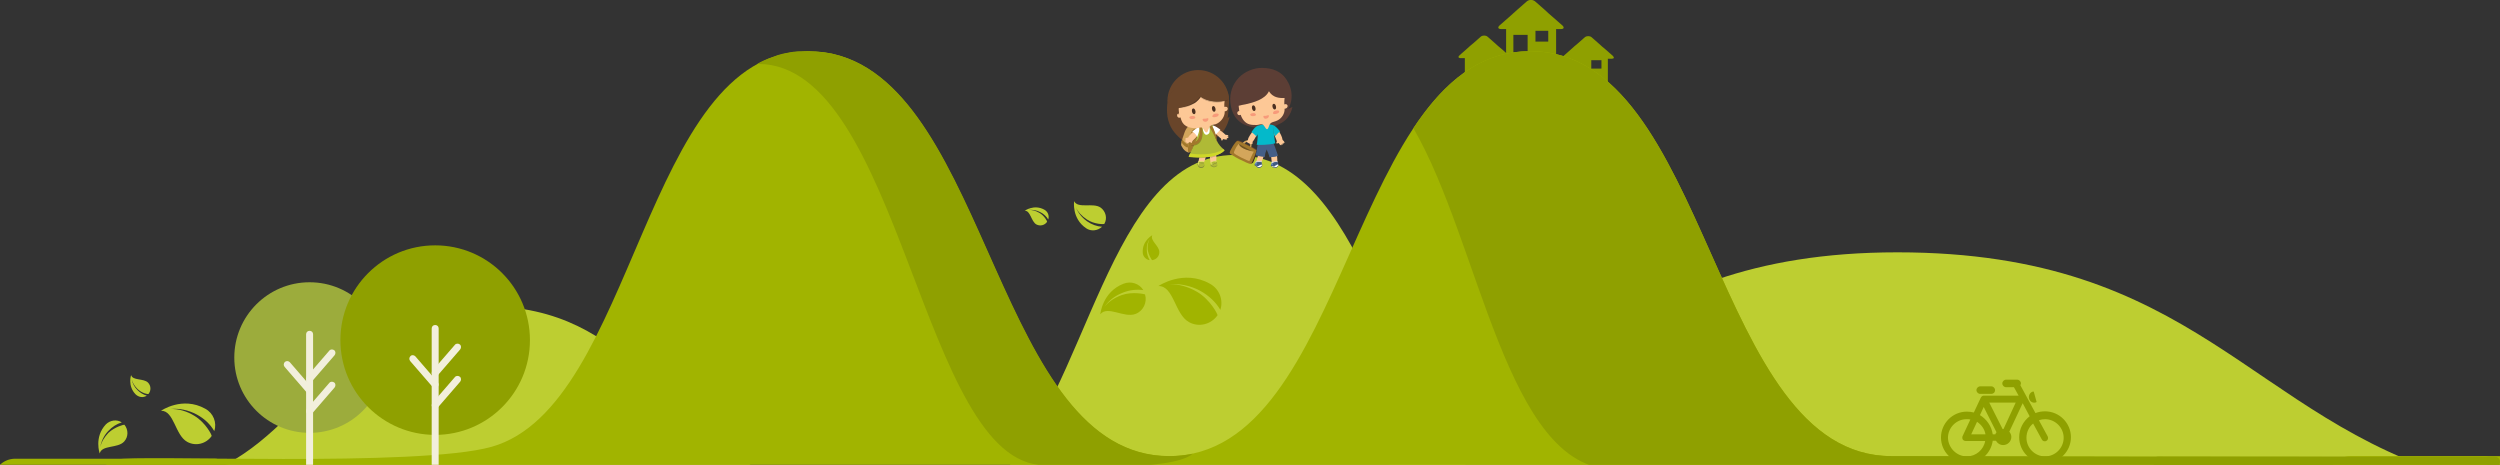 <?xml version="1.0" encoding="utf-8"?>
<!-- Generator: Adobe Illustrator 16.0.0, SVG Export Plug-In . SVG Version: 6.00 Build 0)  -->
<!DOCTYPE svg PUBLIC "-//W3C//DTD SVG 1.1//EN" "http://www.w3.org/Graphics/SVG/1.1/DTD/svg11.dtd">
<svg version="1.1" id="Layer_4" xmlns="http://www.w3.org/2000/svg" xmlns:xlink="http://www.w3.org/1999/xlink" x="0px" y="0px"
	 width="860px" height="159.9px" viewBox="0 0 860 159.9" enable-background="new 0 0 860 159.9" xml:space="preserve">
<rect x="0" y="0" width="860" height="159.9" fill="#333333" stroke="none"/>
<g>
	<path fill="#BDCE31" d="M846.2,164.5c-72.2-20.7-90.8-77.7-193.5-77.7c-101.2,0-117.3,58.1-189.3,77.7H846.2z"/>
	<path fill="#BDCE31" d="M508.6,164.5c-31.3-29.6-39.3-111.2-83.8-111.2c-43.8,0-50.8,83.2-81.9,111.2H508.6z"/>
	<path fill="#A1B400" d="M385.9,101.5c-2.5,0.9-4.6,2.3-6,4.1c1.4-2.1,3.5-3.8,6.3-4.9c2.4-1,4.9-1.2,7.1-0.9
		c-1.4-2.3-4.3-3.2-6.8-2.2c-7.3,2.8-8,10.5-8,10.5c2.5-3.1,8.2,1.4,12.1-0.1c2.7-1,4.1-4,3.3-6.7
		C393.9,101.2,389.6,100.2,385.9,101.5z"/>
	<path fill="#BDCE31" d="M373.9,75.5c-1.7-1.1-3.1-2.6-3.8-4.2c0.7,1.8,2,3.5,3.8,4.8c1.7,1.2,3.5,1.8,5.2,1.9
		c-1.5,1.4-3.8,1.7-5.5,0.5c-5-3.4-4.1-9.3-4.1-9.3c1.3,2.7,6.5,0.4,9.1,2.2c1.8,1.3,2.4,3.7,1.3,5.6
		C379.8,77.2,376.4,77.2,373.9,75.5z"/>
	<path fill="#A1B400" d="M394.8,85.7c-0.1-1.3,0.2-2.6,0.7-3.6c-0.7,1.1-1.1,2.4-1,3.9c0,1.3,0.4,2.5,1,3.5
		c-1.3-0.2-2.4-1.3-2.4-2.7c-0.2-4,3.3-5.9,3.3-5.9c-0.9,1.8,2.3,3.6,2.4,5.7c0.1,1.5-1,2.7-2.5,2.9C396.3,89.5,395,87.7,394.8,85.7
		z"/>
	<path fill="#BDCE31" d="M357.5,73.2c-1.2-0.7-2.4-1-3.6-1c1.3-0.1,2.7,0.1,4,0.8c1.2,0.6,2.1,1.5,2.7,2.5c0.4-1.3-0.1-2.7-1.4-3.4
		c-3.5-1.9-6.7,0.4-6.7,0.4c2-0.1,2.2,3.7,4,4.7c1.3,0.7,2.9,0.3,3.7-0.9C360.3,76.2,359.3,74.2,357.5,73.2z"/>
	<path fill="#A1B400" d="M411.8,100.4c-3.1-1.8-6.3-2.7-9.4-2.6c3.3-0.3,7,0.4,10.4,2.2c3.1,1.7,5.5,4,7,6.6c1.1-3.4-0.3-7.2-3.6-9
		c-9.1-5.1-17.7,0.8-17.7,0.8c5.3-0.1,5.6,9.7,10.5,12.4c3.4,1.9,7.6,0.8,9.8-2.3C419.1,108.4,416.4,103.1,411.8,100.4z"/>
	<g>
		<path fill="#8FA000" d="M537.4,8.7l-3.2-2.8c-0.8-0.7-2.1-1.8-2.9-2.6l-3.2-2.8c-0.8-0.7-2.1-0.7-2.9,0l-3.2,2.8
			c-0.8,0.7-2.1,1.9-2.9,2.6l-3.2,2.8c-0.8,0.7-0.6,1.3,0.5,1.3h1.7v10.5c0,0.5,0.4,0.9,0.9,0.9h1.6V12h4.9v9.5h8.9
			c0.5,0,0.9-0.4,0.9-0.9V10h1.7C538,10,538.2,9.4,537.4,8.7z M532.6,14.3h-4.4v-3.7h4.4V14.3z"/>
	</g>
	<g>
		<path fill="#8FA000" d="M554.8,19.2l-2.5-2.2c-0.6-0.5-1.7-1.4-2.3-2l-2.5-2.2c-0.6-0.5-1.7-0.5-2.3,0l-2.5,2.2
			c-0.6,0.5-1.7,1.4-2.3,2l-2.5,2.2c-0.6,0.5-0.5,1,0.4,1h1.4v8.2c0,0.4,0.3,0.7,0.7,0.7h1.3h3.8h6.9c0.4,0,0.7-0.3,0.7-0.7v-8.2
			h1.4C555.2,20.2,555.4,19.8,554.8,19.2z M550.9,23.6h-3.5v-2.9h3.5V23.6z"/>
	</g>
	<path fill="#8FA000" d="M519,19l-2.5-2.2c-0.6-0.5-1.7-1.4-2.3-2l-2.5-2.2c-0.6-0.5-1.7-0.5-2.3,0l-2.5,2.2c-0.6,0.5-1.7,1.4-2.3,2
		l-2.5,2.2c-0.6,0.5-0.5,1,0.4,1h1.4v8.2c0,0.4,0.3,0.7,0.7,0.7h1.3h3.8h6.9c0.4,0,0.7-0.3,0.7-0.7V20h1.4
		C519.5,20,519.7,19.6,519,19z"/>
	<path fill="#BDCE31" d="M264.1,162.7c-36.3-15.3-45.7-57.4-97.4-57.4c-50.9,0-59.1,42.9-95.2,57.4H264.1z"/>
	<path fill="#A1B400" d="M855.7,157c-2.4,0.5-202.4-0.1-205-0.1c-62.1,0-62.1-139.3-124.3-139.3c-62.1,0-62.1,139.3-124.3,139.3
		C340,156.9,340,17.6,277.9,17.6c-56.5,0-59.2,122.1-108.8,136.1c-25.1,7.1-123.3,2.6-128.7,4.4L5.6,173H855L855.7,157z"/>
	<path fill="#8FA000" d="M274.4,17.7c-0.5,0-0.9,0.1-1.4,0.1c-0.4,0.1-0.9,0.1-1.3,0.2c-0.3,0.1-0.7,0.1-1,0.2
		c-0.5,0.1-1,0.2-1.5,0.3c-0.2,0.1-0.5,0.1-0.7,0.2c-0.5,0.1-1.1,0.3-1.6,0.5c-0.2,0.1-0.3,0.1-0.5,0.2c-0.6,0.2-1.2,0.4-1.7,0.6
		c-0.1,0-0.2,0.1-0.3,0.1c-0.6,0.3-1.2,0.5-1.8,0.8c-0.1,0-0.1,0-0.2,0.1c-0.6,0.3-1.3,0.6-1.9,1c0.1,0,0.2,0,0.3,0
		c49.1,0,56.3,138,98.5,138c8.3,0,43.5,2.4,51-3.9c-2.6,0.5-5.2,0.8-8,0.8c-59.1,0-62-125.9-115.5-138.3c-0.3-0.1-0.5-0.1-0.8-0.2
		c-0.2,0-0.4-0.1-0.7-0.1c-0.7-0.1-1.5-0.3-2.2-0.3c0,0-0.1,0-0.1,0c-0.8-0.1-1.6-0.2-2.4-0.2c-0.1,0-0.1,0-0.2,0
		c-0.8,0-1.6-0.1-2.4-0.1c-0.8,0-1.7,0-2.5,0.1C275.1,17.7,274.7,17.7,274.4,17.7z"/>
	<g>
		<path fill="#8FA000" d="M650.7,156.9c-62.1,0-62.1-139.3-124.3-139.3c-17.3,0-29.8,10.8-40.2,26.5
			c22.9,39.3,32.1,117.3,68.9,117.3c2,0,189.5-0.2,191.4-0.7H855l0-3.7C852.6,157.4,653.3,156.9,650.7,156.9z"/>
	</g>
	<path fill="#A1B400" d="M81,165.3c0,4.2-3.4,7.5-7.5,7.5H5.2c-4.2,0-7.5-3.4-7.5-7.5l0,0c0-4.2,3.4-7.5,7.5-7.5h68.3
		C77.6,157.7,81,161.1,81,165.3L81,165.3z"/>
	<path fill="#A1B400" d="M867.8,164.9c0,4.4-3.6,8-8,8h-51.1c-4.4,0-8-3.6-8-8l0,0c0-4.4,3.6-8,8-8h51.1
		C864.2,156.9,867.8,160.5,867.8,164.9L867.8,164.9z"/>
	<path fill="#8FA000" d="M860,158.8c0,1-0.8,1.7-1.7,1.7h-116c-1,0-1.7-0.8-1.7-1.7l0,0c0-1,0.8-1.7,1.7-1.7h116
		C859.2,157.1,860,157.9,860,158.8L860,158.8z"/>
	<g>
		<circle fill="#9CAC3C" cx="106.5" cy="123" r="25.9"/>
		<g>
			<g>
				<g>
					<path fill="#F2EFDC" d="M106.5,164.4c-0.7,0-1.2-0.5-1.2-1.2V115c0-0.7,0.5-1.2,1.2-1.2c0.7,0,1.2,0.5,1.2,1.2v48.2
						C107.7,163.8,107.2,164.4,106.5,164.4L106.5,164.4z"/>
				</g>
				<g>
					<path fill="#F2EFDC" d="M106.5,131.5c-0.3,0-0.5-0.1-0.8-0.3c-0.5-0.4-0.5-1.2-0.1-1.7l7.7-8.9c0.4-0.5,1.2-0.5,1.7-0.1
						s0.5,1.2,0.1,1.7l-7.7,8.9C107.2,131.4,106.9,131.5,106.5,131.5L106.5,131.5z"/>
				</g>
				<g>
					<path fill="#F2EFDC" d="M106.5,135.5c-0.3,0-0.7-0.1-0.9-0.4l-7.7-8.9c-0.4-0.5-0.4-1.2,0.1-1.7c0.5-0.4,1.2-0.4,1.7,0.1
						l7.7,8.9c0.4,0.5,0.4,1.2-0.1,1.7C107.1,135.4,106.8,135.5,106.5,135.5L106.5,135.5z"/>
				</g>
				<g>
					<path fill="#F2EFDC" d="M106.5,142.6c-0.3,0-0.5-0.1-0.8-0.3c-0.5-0.4-0.5-1.2-0.1-1.7l7.7-8.9c0.4-0.5,1.2-0.5,1.7-0.1
						c0.5,0.4,0.5,1.2,0.1,1.7l-7.7,8.9C107.2,142.4,106.9,142.6,106.5,142.6L106.5,142.6z"/>
				</g>
			</g>
		</g>
	</g>
	<g>
		<circle fill="#8FA000" cx="149.7" cy="117" r="32.6"/>
		<g>
			<g>
				<g>
					<path fill="#F2EFDC" d="M149.7,162.4c-0.7,0-1.2-0.5-1.2-1.2V113c0-0.7,0.5-1.2,1.2-1.2c0.7,0,1.2,0.5,1.2,1.2v48.2
						C150.9,161.8,150.3,162.4,149.7,162.4L149.7,162.4z"/>
				</g>
				<g>
					<path fill="#F2EFDC" d="M149.7,129.5c-0.3,0-0.5-0.1-0.8-0.3c-0.5-0.4-0.5-1.2-0.1-1.7l7.7-8.9c0.4-0.5,1.2-0.5,1.7-0.1
						s0.5,1.2,0.1,1.7l-7.7,8.9C150.3,129.4,150,129.5,149.7,129.5L149.7,129.5z"/>
				</g>
				<g>
					<path fill="#F2EFDC" d="M149.7,133.5c-0.3,0-0.7-0.1-0.9-0.4l-7.7-8.9c-0.4-0.5-0.4-1.2,0.1-1.7s1.2-0.4,1.7,0.1l7.7,8.9
						c0.4,0.5,0.4,1.2-0.1,1.7C150.2,133.4,149.9,133.5,149.7,133.5L149.7,133.5z"/>
				</g>
				<g>
					<path fill="#F2EFDC" d="M149.7,140.6c-0.3,0-0.5-0.1-0.8-0.3c-0.5-0.4-0.5-1.2-0.1-1.7l7.7-8.9c0.4-0.5,1.2-0.5,1.7-0.1
						c0.5,0.4,0.5,1.2,0.1,1.7l-7.7,8.9C150.3,140.4,150,140.6,149.7,140.6L149.7,140.6z"/>
				</g>
			</g>
		</g>
	</g>
	<path fill="#BDCE31" d="M37.3,148.9c-1.4,1.5-2.4,3.1-2.8,4.9c0.3-1.9,1.2-3.9,2.7-5.5c1.4-1.5,3-2.5,4.7-3c-1.7-1.1-4-0.8-5.5,0.7
		c-4.1,4.4-2.1,10-2.1,10c0.7-3,6.2-1.7,8.4-4.1c1.5-1.6,1.5-4.1,0.1-5.8C42.8,146,39.5,146.8,37.3,148.9z"/>
	<path fill="#BDCE31" d="M47.3,133.8c-1-1-1.7-2.1-2-3.3c0.2,1.3,0.9,2.6,2,3.7c1,1,2.1,1.6,3.2,1.9c-1.2,0.8-2.7,0.6-3.8-0.4
		c-2.9-2.9-1.6-6.7-1.6-6.7c0.5,2,4.3,1.1,5.8,2.6c1.1,1.1,1.1,2.8,0.2,3.9C51,135.7,48.8,135.3,47.3,133.8z"/>
	<path fill="#BDCE31" d="M66.8,143c-2.6-1.6-5.5-2.4-8.1-2.3c2.8-0.3,6,0.3,9,1.9c2.6,1.4,4.7,3.4,6,5.7c1-2.9-0.3-6.2-3.1-7.7
		c-7.9-4.4-15.2,0.7-15.2,0.7c4.5-0.1,4.8,8.4,9,10.7c2.9,1.6,6.5,0.7,8.4-2C73,149.8,70.7,145.3,66.8,143z"/>
	<g>
		<g>
			<path fill="#8FA000" d="M676.6,141.6c0.8,0,1.6,0.1,2.4,0.3l2.4-5.1c0.2-0.4,0.6-0.7,1-0.7h12l-1.6-2.9h-2.7
				c-0.7,0-1.3-0.6-1.3-1.3c0-0.7,0.6-1.3,1.3-1.3h3.8c0.7,0,1.3,0.6,1.3,1.3c0,0.2-0.1,0.4-0.2,0.6l5.2,9.6c1-0.4,2.1-0.6,3.3-0.6
				c4.9,0,8.9,4,8.9,8.9c0,4.9-4,8.9-8.9,8.9c-4.9,0-8.9-4-8.9-8.9c0-2.9,1.4-5.5,3.6-7.2l-2.4-4.5l-4.6,9.8
				c0.4,0.5,0.7,1.1,0.7,1.8c0,1.6-1.3,2.8-2.8,2.8c-1.1,0-2-0.6-2.5-1.5h-1.1c-0.6,4.4-4.3,7.8-8.9,7.8c-4.9,0-8.9-4-8.9-8.9
				C667.7,145.6,671.7,141.6,676.6,141.6z M697.1,150.6c0,3.5,2.9,6.4,6.4,6.4c3.5,0,6.4-2.9,6.4-6.4s-2.9-6.4-6.4-6.4
				c-0.7,0-1.4,0.1-2.1,0.4l3,5.5c0.3,0.6,0.1,1.3-0.5,1.6c-0.2,0.1-0.4,0.1-0.5,0.1c-0.4,0-0.8-0.2-1-0.6l-3-5.5
				C698,146.8,697.1,148.6,697.1,150.6z M681.1,142.8c2.3,1.4,4,3.8,4.4,6.6h0.9c0.1-0.3,0.2-0.5,0.4-0.7l-4.4-8.7L681.1,142.8z
				 M678.1,149.4h4.9c-0.3-1.8-1.4-3.3-2.9-4.3L678.1,149.4z M684.3,138.5l4.6,9.1c0.1,0,0.1,0,0.2,0c0,0,0.1,0,0.1,0l4.2-9.1H684.3
				L684.3,138.5z M676.6,157c3.1,0,5.8-2.3,6.3-5.3h-6.7c-0.4,0-0.8-0.2-1-0.5c-0.2-0.3-0.2-0.8-0.1-1.1l2.7-5.8
				c-0.4-0.1-0.8-0.1-1.3-0.1c-3.5,0-6.4,2.9-6.4,6.4C670.2,154.1,673.1,157,676.6,157z"/>
			<path fill="#8FA000" d="M685,135.5h-3.8c-0.7,0-1.3-0.6-1.3-1.3c0-0.7,0.6-1.3,1.3-1.3h3.8c0.7,0,1.3,0.6,1.3,1.3
				C686.3,135,685.7,135.5,685,135.5z"/>
			<path fill="#8FA000" d="M698,137.1c-0.3-1,0.3-2.1,1.3-2.4c0.1,0,0.2,0,0.3,0l1,3.6c-0.1,0-0.2,0.1-0.2,0.1
				C699.4,138.8,698.3,138.2,698,137.1z"/>
		</g>
	</g>
</g>
<g>
	<g>
		<g>
			<g>
				<path fill="#FDC896" d="M413,52.2c0,1-1.2,3.9-0.6,4.6c0.7,1,1.5-0.1,2-1.5c0.4-1,0.5-2.1,0.5-2.3c-0.1-1.1-0.7-1.2-1.7-1.1
					L413,52.2z"/>
				<path fill="#FDC896" d="M416.1,52.4c0.2,1,0,4,0.9,4.6c1.7,1.2,1.6-3.7,1.2-4.4c-0.4-1-1.1-1-2-0.5L416.1,52.4z"/>
				<g>
					<path fill="#DEE466" d="M412.2,55.4c0,0,0,0.1,0.6,0.1c0.7,0,1.3-0.1,1.3-0.1s-0.4,0.7-0.2,1c0.1,0.2-1.8,0.5-1.8,0.5
						S412.1,56.3,412.2,55.4z"/>
					<ellipse fill="#AFBA36" cx="413.2" cy="56.7" rx="1.1" ry="0.9"/>
					<path fill="#828936" d="M414.3,56.6c0,0.5-0.5,0.9-1.1,0.9c-0.5,0-1-0.4-1.1-0.6l0,0c0,0.5,0.5,0.9,1.1,0.9s1.1-0.4,1.1-0.9
						C414.4,56.7,414.3,56.7,414.3,56.6z"/>
					<path fill="#828936" d="M414.2,56.2c-0.1-0.1-0.1-0.2-0.1-0.2s0-0.1,0-0.2c0,0-0.2,0.1-1.2,0.1c-1.3,0-1.1,1.3-0.7,0.9
						C412.6,56.2,414.3,56.3,414.2,56.2z"/>
					<path fill="#AFBA36" d="M414.2,56.2c0-0.1,0-0.2,0-0.2s0-0.1,0-0.2c0,0-0.2,0.1-1.3,0.1c-1.3,0-1.1,1.3-0.7,0.9
						C412.5,56.2,414.1,56.3,414.2,56.2z"/>
					<path fill="#DEE466" d="M412.4,56l0.2,0.5c0,0-0.2,0-0.4,0.2c-0.1-0.1-0.2-0.4-0.2-0.4S412.1,56,412.4,56z"/>
				</g>
				<g>
					<path fill="#DEE466" d="M416.5,55.6c0,0,0,0.1,0.6,0c0.6-0.1,1.3-0.4,1.3-0.4s-0.1,0.7,0,1c0.1,0.2-1.7,1-1.7,1
						S416.5,56.6,416.5,55.6z"/>
					
						<ellipse transform="matrix(-0.22 -0.976 0.976 -0.22 454.202 476.707)" fill="#AFBA36" cx="417.8" cy="56.7" rx="0.9" ry="1.1"/>
					<path fill="#828936" d="M418.8,56.3c0.1,0.5-0.4,0.9-0.9,1c-0.5,0.1-1-0.1-1.2-0.4l0,0c0.1,0.5,0.6,0.7,1.2,0.6
						c0.6-0.1,1-0.6,0.9-1.1C418.8,56.5,418.8,56.5,418.8,56.3z"/>
					<path fill="#828936" d="M418.6,56.1c-0.1-0.1-0.1-0.2-0.1-0.2s0-0.1,0-0.2c0,0-0.2,0.1-1.2,0.4c-1.3,0.4-0.7,1.6-0.5,1
						C417,56.5,418.7,56.1,418.6,56.1z"/>
					<path fill="#AFBA36" d="M418.5,56c-0.1-0.1-0.1-0.2-0.1-0.2s0-0.1,0-0.2c0,0-0.2,0.1-1.2,0.4c-1.3,0.4-0.7,1.6-0.5,1
						C416.9,56.3,418.5,56.1,418.5,56z"/>
					<path fill="#DEE466" d="M416.8,56.1l0.4,0.4c0,0-0.2,0.1-0.4,0.2c-0.1-0.1-0.2-0.4-0.2-0.4S416.5,56.2,416.8,56.1z"/>
				</g>
				<path opacity="0.2" enable-background="new    " d="M416.4,53.9v0.4c0,0,1.5-0.4,2-0.6c0-0.1,0-0.1,0-0.1S416.9,53.8,416.4,53.9
					z"/>
				<path opacity="0.2" enable-background="new    " d="M412.6,53.9l-0.1,0.5c0,0,1.6,0,2.2-0.1c0-0.1,0.1-0.7,0.1-0.7
					S413.1,53.9,412.6,53.9z"/>
				<path fill="#69452A" d="M422.3,40.7c0.1-0.5,0.1-1.1,0.2-1.6c0.1-1.1,0.2-2.1,0.2-2.9c0.1-0.5,0.1-1,0.1-1.5
					c0-5.9-4.8-10.6-10.6-10.6c-5.9,0-10.6,4.8-10.6,10.6c0,0.2,0,0.4,0,0.6c-0.2,1.6-0.2,3.3,0,4.8c0.7,3.8,2.3,5.6,4.5,7.6
					c0.2,0.2,0.6,0.5,1,0.7c1.1,0.6,2.4,0.7,3.7,0.9c2.3,0.1,4.9-0.5,7.1-1.7c2.7-1.5,4.3-3.9,5.1-7.5
					C422.7,40.3,422.5,40.5,422.3,40.7z"/>
				<g>
					<path fill="#D4A65B" d="M410.8,42.7c0,0-2.3-0.5-3.5,3.4c0,0-1,2.6-1,3.8c0,0,0.9,2.4,2.8,2.6l1.5-7l1.8-0.5l1.7-0.1l0.7-1.6
						l-1-0.9L410.8,42.7z"/>
					<path fill="#A2782B" d="M406.6,47.9c1.5,2,2.2,1.7,2.2,1.7l-0.1,1.1c-0.6,0.2-2.1-1.1-2.3-2C406.5,48.5,406.6,48.2,406.6,47.9z
						"/>
					<path fill="#A2782B" d="M413.8,44.2l-2.7,0.1c0,0-1.1,0-1.7,2.4c0,0-1,3.9-0.7,5.5c0,0,0.7,0.4,1.1,0l1.8-4.3l1.7-1.6l0.7-1.5
						C414.1,45,414.3,44.7,413.8,44.2z"/>
				</g>
				<path opacity="0.2" enable-background="new    " d="M408.1,48c-0.1,0-0.1,0-0.1,0c-0.4-0.1-0.1-0.4,0.4-0.5
					c0.2,0,0.4-0.1,0.4-0.1c0.5-0.9,1.7-2,2.2-2.3l1.7,0.9c-0.2,0.2-1.2,1.5-2.1,2.3l0,0c0,0-0.4,0.4-0.4,0.6l0,0V49
					c0,0.4-0.2,0.6-0.5,0.2c-0.2-0.4-0.2-0.2-0.9,0.1c-0.6,0.2-0.9,0-0.4-0.4c-0.1,0.1-0.2,0.1-0.4,0.1c-0.4,0-0.2-0.2,0.1-0.5
					c-0.1,0-0.2,0-0.4,0C407.6,48.5,407.7,48.2,408.1,48z"/>
				<path fill="#FDC896" d="M408,47.9c-0.1,0-0.1,0-0.1,0c-0.4-0.1-0.1-0.4,0.4-0.5c0.2,0,0.4-0.1,0.4-0.1c0.5-0.9,1.7-2,2.2-2.3
					l1.7,0.9c-0.2,0.2-1.2,1.5-2.1,2.3l0,0c0,0-0.4,0.4-0.4,0.6l0,0v0.1c0,0.4-0.2,0.6-0.5,0.2c-0.2-0.4-0.2-0.2-0.9,0.1
					c-0.6,0.2-0.9,0-0.4-0.4c-0.1,0.1-0.2,0.1-0.4,0.1c-0.4,0-0.2-0.2,0.1-0.5c-0.1,0-0.2,0-0.4,0C407.5,48.4,407.6,48,408,47.9z"/>
				<path fill="#FDC896" d="M422.3,46.8c0.1,0,0.1,0,0.1,0c0.4-0.1,0-0.4-0.4-0.4c-0.2,0-0.4,0-0.5-0.1c-0.6-0.7-2-1.6-2.6-2
					l-1.6,1.1c0.4,0.1,1.5,1.2,2.4,2l0,0c0,0,0.4,0.2,0.4,0.5l0,0V48c0,0.4,0.4,0.5,0.5,0.1c0.1-0.4,0.2-0.2,0.9-0.1
					c0.6,0.1,0.9-0.2,0.4-0.5c0.1,0,0.4,0,0.5,0c0.4,0,0.1-0.4-0.2-0.5c0.1,0,0.2,0,0.4,0C422.9,47.2,422.7,46.9,422.3,46.8z"/>
				<path fill="#FFFFFF" d="M419.8,44.6c-0.6,0.6-1.1,1.3-1.8,1.8c-1,0.6-1.7,0.5-2.7,0.4c-0.7,0-1.3,0-2.1,0.2
					c0.5-0.7,1.2-1.2,1.7-2c0.5-0.9,1.1-1.1,1.8-1.8C417.6,42.8,419.8,44.6,419.8,44.6z"/>
				<path fill="#FFFFFF" d="M414.1,43.1l-1.3,0.5c-1.1,0.4-0.7,0.1-2.7,1.7c0.4,0,1.6,1.1,1.8,2c0.6-0.1,1.2-0.5,1.8-0.7
					c0.1-0.6,0-1.1,0.1-1.8C414.1,44.2,414.1,43.8,414.1,43.1z"/>
				<path fill="#FFFFFF" d="M416.3,44.9c0,1-0.4,1.7-1.3,2.1c-2.2,0.7-2.4-2.8-1.5-4c0.5-0.6,1.6-1.1,2.3-0.6
					C416.9,42.9,416.3,44,416.3,44.9z"/>
				<path fill="#AFBA36" d="M412.5,43.3c0.4-0.1,0.9-0.1,1.1-0.1c0,0.7,0.4,4.3,2.2,2.8c0.6-0.5,0.2-2.4,0.2-3.2
					c0.2,0.1,0.7,0.1,1.1,0.2c0.2,1.3,0.4,1.3,0.5,2.1c0.7,4.9,3.5,6.2,3.7,6.6l0,0c-3.3,3.4-12,2.2-12.3,2.2l0,0
					c0.4-1.5,2.2-4.4,3.5-8.8C412.7,44.5,412.8,43.1,412.5,43.3L412.5,43.3z"/>
				<path fill="#CED728" d="M420.8,51.3c-3.3,2.4-9.8,1.8-11.4,1.5c-0.1,0.1-0.5,0.9-0.5,1.2c0.4,0,9,1.2,12.3-2.2
					C421.3,51.8,421,51.7,420.8,51.3z"/>
				<path opacity="0.2" enable-background="new    " d="M412.6,43.1c0,0,1.6,5.9-2.6,6.1l-0.2,0.9c0,0,5,0.9,3.7-6.6L412.6,43.1z"/>
				<path fill="#A2782B" d="M412.4,43c0,0,1.6,5.9-2.6,6.1l-0.2,0.9c0,0,5.1,0.7,3.8-6.7L412.4,43z"/>
				<path fill="#A2782B" d="M416.5,42.9c0,0,1.8,1.8,2.2,6c0,0-1-2.7-2.8-5.5L416.5,42.9z"/>
				<path fill="#FDC896" d="M421.3,34.6c-0.1,0.6-0.2,1.3-0.1,2.2c1.5-0.5,1.5,1.5,0.1,1.5c0.1,1.7-1.1,3.4-2.6,4.2
					c-0.7,0.4-1.7,0.4-2.3,0.9c-0.6,0.5-0.6,1.1-0.9,1.7c-0.6,1.3-1.3-0.4-1.8-1.1c-0.6-0.4-1.6,0.1-2.2,0.1c-4.4,0-5-2.2-5.4-3.7
					c-1.3,0.6-1.6-1.5-0.5-1.3c0-0.6-0.2-1.2-0.1-2c0.7-0.2,1.5-0.2,2.1-0.4c1.1-0.2,2.3-0.7,3.3-1.2c0.4-0.1,2.4-2,2.1-2.3
					C412.8,33,416,35.8,421.3,34.6z"/>
				<path opacity="0.2" enable-background="new    " d="M418.2,27.9c-2.6-0.4-4.8,0.4-5.9,1.5c-1.5-0.7-3.8-0.7-6,0.2
					c-3.2,1.3-5,4-4.2,5.9c0.9,1.8,4,2.2,7.2,0.9c1.6-0.7,2.9-1.8,3.7-2.9c1,0.9,2.6,1.5,4.4,1.7c1.8,0.2,3.7-0.1,4.9-0.7
					C423.1,34,421.6,28.2,418.2,27.9z"/>
				<path fill="#69452A" d="M418.2,27.6c-2.6-0.4-4.8,0.4-5.9,1.5c-1.5-0.7-3.8-0.7-6,0.2c-3.2,1.3-5.1,4.4-4.4,6.2
					c0.5,1.1,1.3,1.7,2.8,1.7c1.2,0,3.1-0.6,4.5-1.2c1.6-0.7,2.9-1.8,3.7-2.9c1,0.9,2.6,1.5,4.4,1.7c1.8,0.2,3.9,0.1,5.1-0.5
					C423.5,34,421.6,28,418.2,27.6z"/>
				<path fill="#DCA576" d="M406,39.8c0,0-0.5-0.9-1-0.4C405.3,39.4,405.9,39.6,406,39.8z"/>
				<path fill="#DCA576" d="M421.3,37.8c0,0,0.4-1,0.9-0.6C421.9,37.2,421.4,37.5,421.3,37.8z"/>
				<path opacity="0.2" enable-background="new    " d="M415.9,43.8c0,0,0.9-0.6,1.2-0.6c0.6-0.2,1-0.5,1-0.5S416.3,42.8,415.9,43.8
					z"/>
				
					<ellipse transform="matrix(-0.219 -0.976 0.976 -0.219 463.057 447.344)" fill="#4B3021" cx="410.5" cy="38.4" rx="1" ry="0.6"/>
				
					<ellipse transform="matrix(-0.218 -0.976 0.976 -0.218 471.922 453.018)" fill="#4B3021" cx="417.4" cy="37.5" rx="1" ry="0.6"/>
				<path fill="#F79A7A" d="M413.7,41.2c0.1,0.5,0.5,0.7,1.1,0.7c0.5-0.1,0.9-0.5,0.9-1c-0.1-0.5-0.4-0.1-0.9-0.1
					C414.2,40.9,413.6,40.7,413.7,41.2z"/>
				<path fill="#F79A7A" d="M409.4,40.8c0.1,0,0.1,0.1,0.2,0.1c0.6,0.2,2.3-0.1,1.3-0.9C410.4,39.7,408.4,40,409.4,40.8z"/>
				<path fill="#F79A7A" d="M419.1,39.8c0,0.1-0.1,0.1-0.2,0.2c-0.6,0.4-2.6,0.6-1.6-0.5C417.6,39,419.8,38.7,419.1,39.8z"/>
			</g>
		</g>
	</g>
	<g>
		<g>
			<g>
				<g>
					<g>
						<path fill="#69452A" d="M423.2,52.2c0.1,0.7,6.5,4,7.1,3.9c0.6-0.1,2.4-3.9,2.2-4.4c-0.1-0.4-6.1-3.5-6.6-3.4
							c0,0-0.2,0.1-0.4,0.1C424.8,49,423.1,51.7,423.2,52.2z"/>
						<path fill="#3F2B1E" d="M432.2,51.8l-2,4.5c0,0,0.2,0,0.7-0.2c0.5-0.2,1.6-4.3,1.6-4.3H432.2z"/>
						<path fill="#A2782B" d="M423,52.6c0.1,0.7,6.5,3.9,7.2,3.8c0.6-0.1,1.8-3.7,2-4.6c-0.1-0.4-6-3.4-6.5-3.3
							C425.1,48.5,423,51.9,423,52.6z"/>
						<path fill="#D4A65B" d="M424.5,52.6c0,0.5,4.8,2.8,5.3,2.8c0-0.1,1.1-2.6,1.5-3.2c-0.1-0.2-4.9-0.9-4.9-2.8
							C425.8,49.4,424.3,52.2,424.5,52.6z"/>
						<path fill="#D4A65B" d="M429.2,48.3c-1-0.1-1.7,0.9-1.7,0.9l0.6,0.2c0.2-0.2,0.6-0.7,1.1-0.6c0.9,0.1,1.1,0.9,0.7,1.6l0.5,0.2
							C430.7,49.6,430.8,48.4,429.2,48.3z"/>
					</g>
					<path fill="#6E5224" d="M431.1,52.2c0,0-4.6-2.4-4.9-2.7c0,0.2,0.2,1.3,3.2,2.2C430.5,51.9,431.1,52.2,431.1,52.2z"/>
				</g>
				<path opacity="0.2" enable-background="new    " d="M434.5,53.3l-1.8,0.5V54c0,0,1.6-0.1,1.8-0.2
					C434.5,53.4,434.5,53.3,434.5,53.3z"/>
				<path fill="#FDC896" d="M433.3,51.5c-0.1,1.1-1.5,4.2-1,5c1,2,2.7-3.1,2.6-3.9c0-1.2-0.5-1.3-1.5-1.3L433.3,51.5z"/>
				<g>
					<path fill="#CBD3E0" d="M432,55.4c0,0,0,0.1,0.6,0.1s1.5-0.1,1.5-0.1s-0.4,0.7-0.2,1c0.1,0.2-2,0.5-2,0.5S431.8,56.3,432,55.4z
						"/>
					<ellipse fill="#445E87" cx="433.1" cy="56.7" rx="1.1" ry="0.9"/>
					<path fill="#FFFFFF" d="M434.2,56.7c0,0.5-0.5,0.9-1.1,0.9s-1.1-0.4-1.1-0.9c0.1,0.5,0.7,0.7,1.2,0.2
						C433.8,56.6,434.1,56.6,434.2,56.7z"/>
					<path fill="#2B4263" d="M434.2,56.6c0,0.5-0.5,0.9-1.1,0.9c-0.5,0-1-0.4-1.1-0.7l0,0c0,0.5,0.5,0.9,1.1,0.9s1.1-0.4,1.1-0.9
						C434.2,56.7,434.2,56.7,434.2,56.6z"/>
					<path fill="#2B4263" d="M434,56.2c-0.1-0.1-0.1-0.2-0.1-0.2s0-0.1,0-0.2c0,0-0.2,0.1-1.3,0.1c-1.3,0-1.1,1.5-0.7,1
						C432.4,56.2,434.1,56.3,434,56.2z"/>
					<path fill="#445E87" d="M434,56.2c0-0.1,0-0.2,0-0.2s0-0.1,0-0.2c0,0-0.4,0.1-1.3,0.1c-1.3,0-1.1,1.5-0.7,1
						C432.3,56.2,433.9,56.3,434,56.2z"/>
					<path fill="#6D96CE" d="M432.2,56l0.2,0.5c0,0-0.2,0-0.5,0.2c-0.1-0.2-0.2-0.5-0.2-0.5S431.9,56,432.2,56z"/>
				</g>
				<path fill="#FDC896" d="M437.1,52.3c0.2,1.1,0.2,4.4,1.1,5c1.7,1.3,1.2-3.9,0.9-4.6c-0.5-1.1-1.1-1.1-1.8-0.6L437.1,52.3z"/>
				<g>
					<path fill="#CBD3E0" d="M437.4,55.6c0,0,0,0.1,0.6,0c0.7-0.1,1.5-0.2,1.5-0.2s-0.2,0.7,0,1c0.1,0.2-1.8,0.9-1.8,0.9
						S437.4,56.6,437.4,55.6z"/>
					
						<ellipse transform="matrix(-0.143 -0.99 0.99 -0.143 445.206 499.116)" fill="#445E87" cx="438.7" cy="56.8" rx="0.9" ry="1.1"/>
					<path fill="#FFFFFF" d="M439.7,56.6c0.1,0.5-0.4,1-1,1c-0.6,0.1-1.2-0.2-1.2-0.7c0.2,0.5,0.9,0.6,1.2,0.1
						C439.3,56.6,439.6,56.5,439.7,56.6z"/>
					<path fill="#2B4263" d="M439.7,56.6c0.1,0.5-0.4,0.9-1,1c-0.5,0.1-1-0.1-1.2-0.5l0,0c0.1,0.5,0.6,0.7,1.2,0.7
						c0.6-0.1,1.1-0.6,1-1C439.9,56.7,439.9,56.6,439.7,56.6z"/>
					<path fill="#2B4263" d="M439.5,56.2c-0.1-0.1-0.1-0.2-0.1-0.2s0-0.1,0-0.2c0,0-0.2,0.1-1.2,0.2c-1.3,0.2-1,1.6-0.6,1
						C437.9,56.5,439.6,56.2,439.5,56.2z"/>
					<path fill="#445E87" d="M439.5,56.1c0-0.1-0.1-0.2-0.1-0.2s0-0.1,0-0.2c0,0-0.2,0.1-1.3,0.4c-1.3,0.2-1,1.6-0.6,1
						C437.8,56.5,439.4,56.2,439.5,56.1z"/>
					<path fill="#6D96CE" d="M437.7,56.1l0.2,0.5c0,0-0.2,0.1-0.4,0.2c-0.1-0.1-0.2-0.4-0.2-0.4S437.4,56.2,437.7,56.1z"/>
				</g>
				<path opacity="0.2" enable-background="new    " d="M439.1,53.2l-1.8,0.5v0.2c0,0,1.6-0.1,1.8-0.2
					C439.1,53.3,439.1,53.2,439.1,53.2z"/>
				<path opacity="0.2" enable-background="new    " d="M434.6,53.5l-2-0.1l-0.1,0.2c0,0,1.6,0.4,1.8,0.4
					C434.6,53.8,434.6,53.5,434.6,53.5z"/>
				<path fill="#5C3E35" d="M423.4,36.4c-0.6-3.1,0.1-6.4,2-8.8c1.8-2.4,4.8-3.9,7.7-4.2c3.2-0.2,6.7,0.5,8.8,3.1c4,5,2,10,1.2,11
					c0.2-0.2,1.2-0.5,1.5-0.7c-0.6,2.8-2.1,4.8-4.6,5.9c-2.1,1-3.2,1.5-5.5,1.3C433,43.9,424.9,44.6,423.4,36.4z"/>
				<path fill="#FDC896" d="M441.6,49.1h0.1c0.4,0.1,0.2-0.2-0.1-0.6c-0.2-0.1-0.2-0.2-0.4-0.4c-0.1-1-0.9-2.4-1.2-2.9l-2,0.1
					c0.2,0.4,0.6,1.8,1.1,2.9l0,0c0,0,0.2,0.5,0.1,0.6l0,0c0,0,0,0.1-0.1,0.1c-0.1,0.4,0,0.6,0.4,0.4c0.4-0.2,0.4-0.1,0.7,0.4
					c0.5,0.5,0.9,0.2,0.5-0.2c0.1,0.1,0.2,0.2,0.4,0.2c0.2,0.1,0.4-0.2,0-0.5c0.1,0.1,0.2,0.1,0.4,0.1
					C441.8,49.6,441.8,49.4,441.6,49.1z"/>
				<path fill="#FDC896" d="M429.1,48.4c0.2-0.1,0.2-0.4,0.2-0.4c0.2-1,1.2-2.2,1.6-2.8l2,0.2c-0.1,0.2-0.9,1.7-1.5,2.7
					c-0.4,0.6-0.6,0.7-0.5,0.9c0,0,0,0.6-0.2,0.6c0-0.1-0.4-0.2-0.6,0.1c-0.4-0.1-0.1-0.4-0.4-0.4c-0.1,0-0.4-0.1-0.4-0.2
					s-0.2,0-0.2-0.1c0-0.1-0.1,0-0.2-0.1C428.7,48.6,429,48.4,429.1,48.4z"/>
				<path fill="#445E87" d="M432,53.4h-0.1c0.4-1.3,0.6-2.8,0.7-3.5c0-0.1,0.1-0.6,0.1-0.7c0.5-0.4,1.3-0.2,2-0.2
					c1.1,0,2.2,0,3.3,0.1c0.5,1.2,0.7,1.7,1.1,2.9c0.1,0.5,0.4,0.9,0.5,1.6c-0.9,0.4-1.6,0.4-2.9,0.5c-0.2-1-0.7-2-1-2.7
					c-0.1,0.6-0.4,1-0.5,1.7c0,0.2-0.1,0.6-0.1,1C435,53.8,433.3,53.9,432,53.4z"/>
				<path fill="#04B9CA" d="M437.2,42.9c-1.2-0.5-2.8-0.2-3.9,0.2l0,0c-1.6,0.1-2.8,2.4-2.8,2.4c0.2-0.1,1.8,1.5,1.8,1.5l0.4-0.9
					l0,0c-0.1,1.6-0.2,3.2-0.4,3.7c0.6,0.1,4.3,0.1,6.4-0.5c-0.1-0.6-0.4-2-0.4-3.4l0.4,0.9c0,0,1.5-1.7,1.7-1.6
					C440.2,45.3,438.9,42.9,437.2,42.9z"/>
				<path fill="#FDC896" d="M441.9,33.7c-0.1,0.6-0.1,1.3-0.1,2.2c1.5-0.5,1.5,1.5,0.1,1.5c0.1,1.7-1,3.3-2.4,4
					c-0.7,0.4-1.7,0.5-2.3,0.9c-0.6,0.5-0.6,1.1-0.9,1.7c-0.6,1.3-1.1-0.5-1.8-1.1c-0.6-0.4-1.6,0.1-2.2,0.1c-0.9,0-1.6,0-2.4-0.2
					c-1.6-0.4-2.6-1.8-3.1-3.3c-1.3,0.6-1.6-1.3-0.5-1.3c0-0.6-0.2-1.2-0.2-1.8c0.7-0.2,1.6-0.4,2.3-0.5c2.7-0.6,6.8-1.7,8.1-4.5
					C436.7,31.4,437.5,34,441.9,33.7z"/>
				<path fill="#1A9AA0" d="M437.9,43.6l0.2,2.4l0.2,0.6C438.4,46.7,438.2,44.7,437.9,43.6z"/>
				
					<ellipse transform="matrix(-0.237 -0.972 0.972 -0.237 497.178 465.399)" fill="#4B3021" cx="431.4" cy="37.4" rx="1" ry="0.6"/>
				
					<ellipse transform="matrix(-0.237 -0.971 0.971 -0.237 506.828 470.706)" fill="#4B3021" cx="438.1" cy="36.4" rx="1" ry="0.6"/>
				<path fill="#F79A7A" d="M434.6,40.1c0,0.5,0.5,0.9,1,0.7c0.5,0,0.9-0.5,0.9-0.9c0-0.5-0.4-0.2-0.9-0.1
					C435.1,40,434.6,39.6,434.6,40.1z"/>
				<path fill="#F79A7A" d="M430.3,39.8c0.1,0,0.1,0.1,0.2,0.1c0.6,0.2,2.3-0.1,1.2-0.9C431.3,38.7,429.4,39.1,430.3,39.8z"/>
				<path fill="#F79A7A" d="M439.9,38.7c0,0.1-0.1,0.1-0.2,0.2c-0.6,0.4-2.4,0.7-1.6-0.5C438.4,38,440.6,37.6,439.9,38.7z"/>
			</g>
		</g>
	</g>
</g>
</svg>

